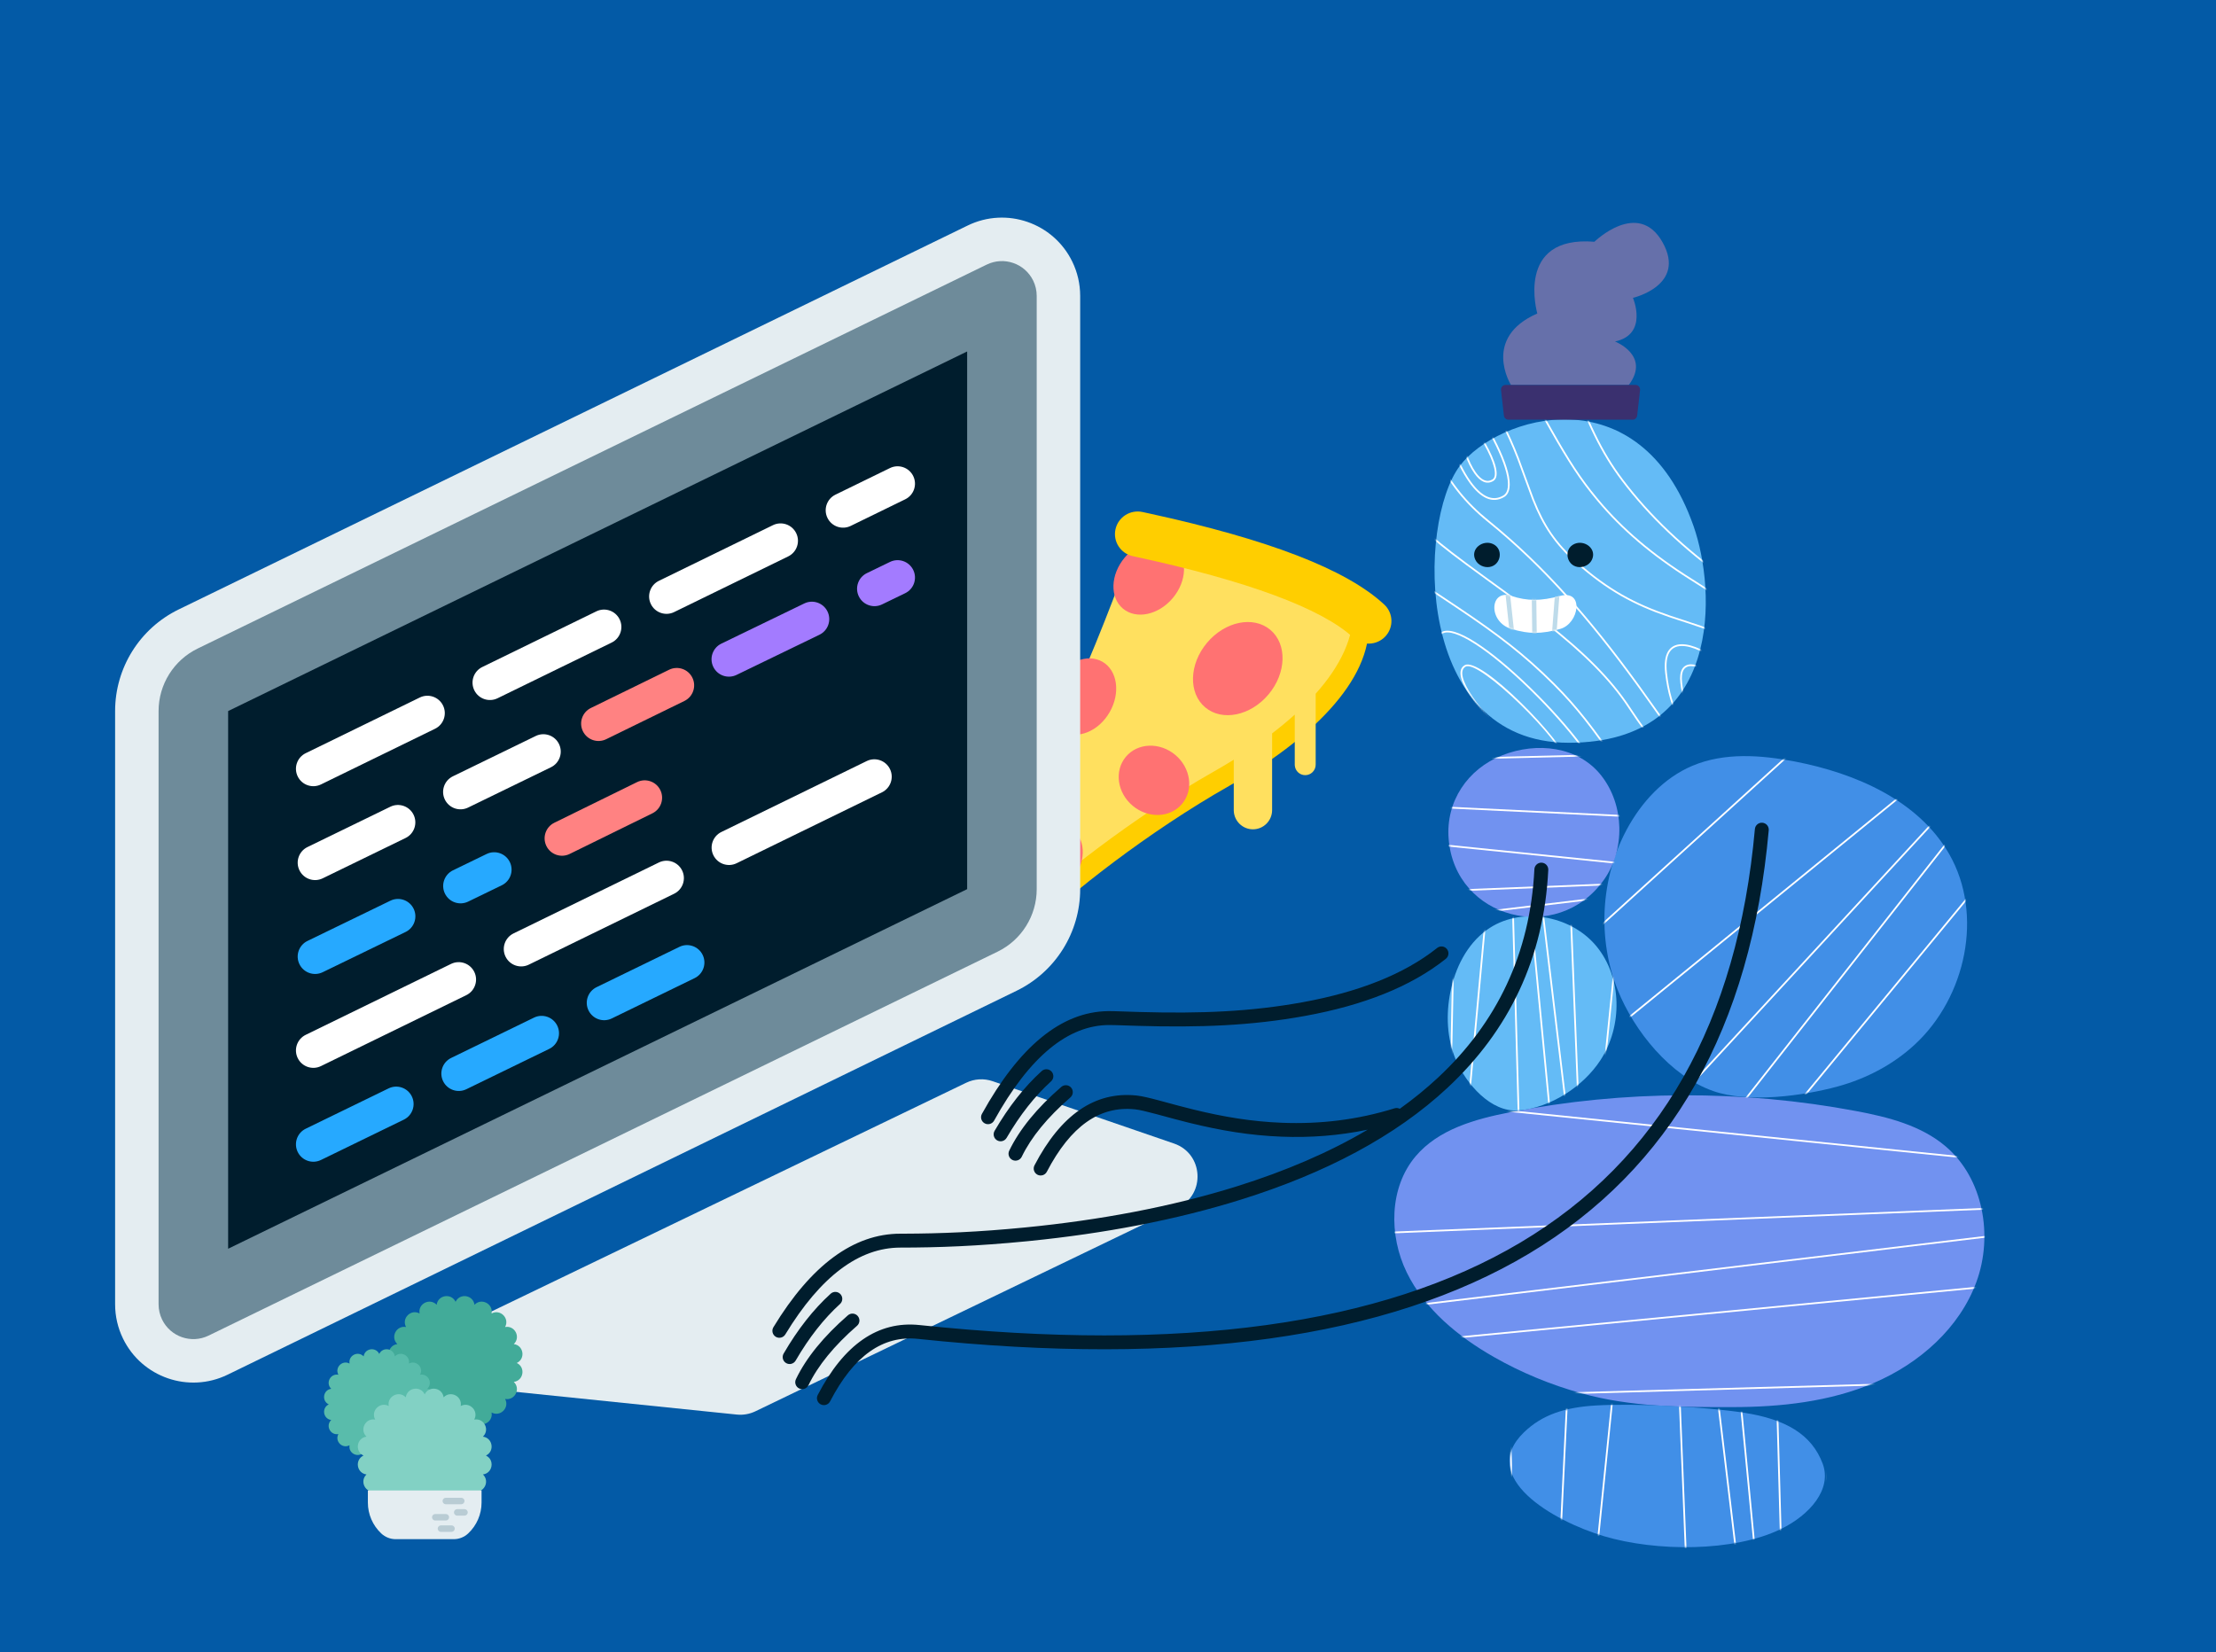 <svg viewBox="152.8 124.8 1274.4 950.4" fill="none" xmlns="http://www.w3.org/2000/svg" xmlns:xlink="http://www.w3.org/1999/xlink" overflow="visible" width="1180px" height="880px"><rect id="Blush Background Color" fill="#035aa6" x="152.8" y="124.8" width="1274.4" height="950.4"/><g id="Master/Close Ups/Working"><g id="Food" transform="translate(707 418) scale(1 1)"><g id="Food/Pizza"><g id="Group"><path id="Path 91" fill-rule="evenodd" clip-rule="evenodd" d="M108.517 22C108.517 22 62.368 132.684 24.244 187.02C-13.879 241.356 20.231 261.481 40.296 241.356C60.361 221.232 106.511 185.008 152.66 158.846C198.81 132.684 234.927 98.473 232.92 64.261C214.862 48.162 108.517 22 108.517 22Z" fill="#FFCE00"/><path id="Combined Shape" fill-rule="evenodd" clip-rule="evenodd" d="M99.65 14C99.65 14 61.567 126.53 23.484 180.785C-14.599 235.04 11.458 253.126 31.502 233.031C51.545 212.936 97.646 176.766 143.746 150.643C147.686 148.41 151.553 146.119 155.329 143.774V172.747L155.338 173.192C155.571 179.089 160.413 183.799 166.353 183.799C172.442 183.799 177.377 178.851 177.377 172.747V128.627C181.978 125.108 186.336 121.506 190.406 117.834V146.624L190.416 146.978C190.599 150.143 193.216 152.653 196.419 152.653C199.74 152.653 202.432 149.954 202.432 146.624V105.812C216.622 89.919 224.91 73.059 223.92 56.199C205.881 40.123 99.65 14 99.65 14Z" fill="#FFE05F"/><ellipse id="Oval Copy" cx="68.27" cy="107.43" rx="18.073" ry="23.093" transform="rotate(30 68.27 107.43)" fill="#FF7272"/><ellipse id="Oval Copy 2" cx="48.19" cy="201.809" rx="18.073" ry="23.093" transform="rotate(40 48.19 201.809)" fill="#FF7272"/><ellipse id="Oval Copy 5" cx="109.435" cy="155.624" rx="21.085" ry="19.077" transform="rotate(40 109.435 155.624)" fill="#FF7272"/><ellipse id="Oval Copy 4" cx="106.424" cy="39.156" rx="18.073" ry="23.093" transform="rotate(40 106.424 39.156)" fill="#FF7272"/><ellipse id="Oval Copy 3" cx="157.629" cy="91.366" rx="23.093" ry="29.117" transform="rotate(40 157.629 91.366)" fill="#FF7272"/><path id="Path 92" fill-rule="evenodd" clip-rule="evenodd" d="M87.297 11.261C88.82 4.243 95.78 -0.219 102.843 1.295L107.05 2.206C175.289 17.124 219.921 34.165 241.844 54.497C247.126 59.396 247.411 67.622 242.482 72.87C237.552 78.119 229.274 78.403 223.992 73.504C206.11 56.919 163.57 40.907 97.327 26.709C90.264 25.196 85.773 18.279 87.297 11.261Z" fill="#FFCE00"/></g></g></g><g id="Computer"><path id="Monitor" fill-rule="evenodd" clip-rule="evenodd" d="M255.556 475.339L709.308 254.513C731.655 243.638 758.587 252.937 769.463 275.284C772.448 281.419 774 288.153 774 294.976V636.214C774 661.086 759.807 683.777 737.444 694.661L283.692 915.487C261.345 926.362 234.413 917.063 223.537 894.716C220.552 888.581 219 881.847 219 875.024V533.786C219 508.914 233.192 486.223 255.556 475.339ZM724 636.214V302.969L277.436 520.298C272.275 522.81 269 528.046 269 533.786V867.03L715.564 649.702C720.622 647.241 723.868 642.162 723.996 636.558L724 636.214Z" fill="#E4EDF1"/><path id="Path" d="M746.983 286.224C748.31 288.951 749 291.944 749 294.976V636.214C749 651.52 740.266 665.484 726.504 672.181L272.752 893.007C262.82 897.841 250.85 893.708 246.017 883.776C244.69 881.049 244 878.056 244 875.024V533.785C244 518.48 252.734 504.516 266.496 497.819L720.248 276.993C730.18 272.159 742.15 276.292 746.983 286.224Z" fill="#6E8B9A"/><path id="Path_2" d="M709 636.214V326.951L284 533.785L284 843.047L709 636.214Z" fill="#001D2D"/><path id="Keyboard" fill-rule="evenodd" clip-rule="evenodd" d="M424 897.21C424 889.529 428.398 882.527 435.318 879.193L708.45 747.57C713.195 745.283 718.651 744.96 723.633 746.673L827.994 782.541C844.893 788.349 846.273 811.715 830.176 819.472L587.241 936.543C583.908 938.15 580.194 938.8 576.514 938.422L441.956 924.595C431.755 923.547 424 914.954 424 904.7V897.21Z" fill="#E4EDF1"/><g id="code"><path id="Path_3" fill-rule="evenodd" clip-rule="evenodd" d="M673.387 411.987L642.034 427.29C637.071 429.712 631.084 427.653 628.661 422.689C626.239 417.726 628.298 411.739 633.262 409.316L664.614 394.013C669.577 391.591 675.564 393.651 677.987 398.614C680.409 403.577 678.35 409.564 673.387 411.987ZM540.485 476.855L606.088 444.835C611.051 442.413 613.11 436.425 610.688 431.462C608.265 426.499 602.278 424.439 597.315 426.862L531.712 458.882C526.749 461.305 524.69 467.292 527.112 472.255C529.535 477.218 535.522 479.278 540.485 476.855ZM504.538 494.401L438.936 526.421C433.973 528.844 427.985 526.784 425.563 521.821C423.14 516.858 425.2 510.87 430.163 508.448L495.766 476.427C500.729 474.005 506.716 476.065 509.139 481.028C511.561 485.991 509.502 491.978 504.538 494.401ZM402.989 543.966L337.387 575.987C332.423 578.409 326.436 576.35 324.014 571.386C321.591 566.423 323.651 560.436 328.614 558.013L394.217 525.993C399.18 523.571 405.167 525.63 407.59 530.593C410.012 535.557 407.952 541.544 402.989 543.966Z" fill="white"/><path id="Path Copy" fill-rule="evenodd" clip-rule="evenodd" d="M469.655 566.103L421.999 589.295C417.033 591.712 411.048 589.645 408.632 584.68C406.215 579.714 408.281 573.729 413.247 571.312L460.903 548.119C465.869 545.702 471.854 547.769 474.271 552.735C476.688 557.701 474.621 563.686 469.655 566.103ZM386.032 606.799L338.376 629.992C333.41 632.409 327.425 630.342 325.009 625.376C322.592 620.41 324.658 614.425 329.624 612.008L377.28 588.816C382.246 586.399 388.231 588.465 390.648 593.431C393.065 598.397 390.998 604.382 386.032 606.799Z" fill="white"/><path id="Path Copy_2" d="M501.392 549.984L546.392 527.984C551.354 525.558 553.41 519.57 550.984 514.608C548.558 509.646 542.57 507.591 537.608 510.016L492.608 532.016C487.647 534.442 485.591 540.431 488.016 545.392C490.442 550.354 496.431 552.41 501.392 549.984Z" fill="#FF8282"/><path id="Path Copy_3" fill-rule="evenodd" clip-rule="evenodd" d="M673.361 465.999L660.054 472.447C655.084 474.855 649.102 472.778 646.694 467.808C644.286 462.838 646.363 456.857 651.333 454.449L664.64 448.001C669.61 445.593 675.591 447.669 678 452.64C680.408 457.61 678.331 463.591 673.361 465.999ZM624.057 489.889L576.361 512.999C571.391 515.408 565.409 513.331 563.001 508.361C560.593 503.39 562.67 497.409 567.64 495.001L615.336 471.89C620.306 469.482 626.287 471.559 628.696 476.529C631.104 481.499 629.027 487.481 624.057 489.889Z" fill="#A37BFF"/><path id="Path Copy 2" fill-rule="evenodd" clip-rule="evenodd" d="M441.367 633.996L422.031 643.383C417.062 645.795 411.079 643.722 408.668 638.754C406.256 633.785 408.328 627.803 413.297 625.391L432.633 616.004C437.602 613.592 443.585 615.665 445.996 620.633C448.408 625.601 446.336 631.584 441.367 633.996ZM386.046 660.851L338.367 683.996C333.399 686.408 327.416 684.335 325.004 679.367C322.592 674.399 324.665 668.416 329.633 666.004L377.312 642.859C382.281 640.447 388.264 642.519 390.676 647.488C393.087 652.456 391.015 658.439 386.046 660.851Z" fill="#26A9FF"/><path id="Path Copy 2_2" d="M480.409 615.976L527.98 592.608C532.937 590.173 534.981 584.18 532.546 579.223C530.111 574.266 524.119 572.222 519.162 574.657L471.591 598.024C466.634 600.46 464.59 606.452 467.025 611.409C469.46 616.366 475.452 618.411 480.409 615.976Z" fill="#FF8282"/><path id="Path Copy 3" fill-rule="evenodd" clip-rule="evenodd" d="M660.008 580.517L576.432 621.31C571.469 623.733 565.481 621.673 563.059 616.71C560.636 611.746 562.696 605.759 567.659 603.337L651.235 562.544C656.198 560.121 662.185 562.181 664.608 567.144C667.03 572.107 664.971 578.094 660.008 580.517ZM456.909 679.648L540.485 638.855C545.448 636.433 547.508 630.446 545.085 625.482C542.663 620.519 536.676 618.46 531.712 620.882L448.136 661.675C443.173 664.098 441.114 670.085 443.536 675.048C445.959 680.011 451.946 682.071 456.909 679.648ZM337.387 737.987L420.963 697.194C425.926 694.771 427.985 688.784 425.563 683.821C423.14 678.858 417.153 676.798 412.19 679.22L328.614 720.013C323.651 722.436 321.591 728.423 324.014 733.386C326.436 738.35 332.423 740.409 337.387 737.987Z" fill="white"/><path id="Path Copy 4" fill-rule="evenodd" clip-rule="evenodd" d="M552.274 687.396L504.619 710.591C499.653 713.008 493.668 710.941 491.251 705.975C488.834 701.01 490.9 695.025 495.866 692.608L543.521 669.413C548.487 666.996 554.472 669.062 556.889 674.028C559.306 678.994 557.24 684.979 552.274 687.396ZM420.998 751.291L468.653 728.096C473.619 725.679 475.685 719.694 473.268 714.728C470.851 709.762 464.866 707.696 459.9 710.113L412.245 733.308C407.279 735.725 405.213 741.71 407.63 746.676C410.047 751.642 416.032 753.708 420.998 751.291ZM337.377 791.992L385.032 768.797C389.998 766.38 392.064 760.395 389.647 755.429C387.23 750.463 381.245 748.397 376.279 750.814L328.624 774.008C323.658 776.426 321.592 782.411 324.009 787.376C326.426 792.342 332.411 794.409 337.377 791.992Z" fill="#26A9FF"/></g></g><g id="Plants" transform="translate(327 870) scale(0.467 0.467)"><g id="Plants/Fern"><g id="Group"><path id="Star Copy 2" d="M188 158.388V158.388C182.715 169.416 166.323 166.819 164.704 154.698V154.698V154.698C156.269 163.553 141.482 156.018 143.688 143.99V143.99V143.99C132.93 149.805 121.195 138.07 127.01 127.312V127.312V127.312C114.982 129.518 107.447 114.731 116.302 106.296V106.296V106.296C104.181 104.677 101.584 88.285 112.612 83V83V83C101.584 77.715 104.181 61.323 116.302 59.704V59.704V59.704C107.447 51.269 114.982 36.482 127.01 38.688V38.688V38.688C121.195 27.93 132.93 16.195 143.688 22.01V22.01V22.01C141.482 9.982 156.269 2.447 164.704 11.302V11.302V11.302C166.323 -0.819 182.715 -3.416 188 7.612V7.612V7.612C193.285 -3.416 209.677 -0.819 211.296 11.302V11.302V11.302C219.731 2.447 234.518 9.982 232.312 22.01V22.01V22.01C243.07 16.195 254.805 27.93 248.99 38.688V38.688V38.688C261.018 36.482 268.553 51.269 259.698 59.704V59.704V59.704C271.819 61.323 274.416 77.715 263.388 83V83V83C274.416 88.285 271.819 104.677 259.698 106.296V106.296V106.296C268.553 114.731 261.018 129.518 248.99 127.312V127.312V127.312C254.805 138.07 243.07 149.805 232.312 143.99V143.99V143.99C234.518 156.018 219.731 163.553 211.296 154.698V154.698V154.698C209.677 166.819 193.285 169.416 188 158.388V158.388Z" fill="#42AB99"/><path id="Star Copy" d="M94 196.162V196.162C89.642 205.255 76.126 203.114 74.791 193.119V193.119V193.119C67.836 200.421 55.643 194.208 57.462 184.29V184.29V184.29C48.592 189.085 38.915 179.408 43.71 170.538V170.538V170.538C33.792 172.357 27.579 160.164 34.881 153.209V153.209V153.209C24.886 151.874 22.745 138.358 31.838 134V134V134C22.745 129.642 24.886 116.126 34.881 114.791V114.791V114.791C27.579 107.836 33.792 95.643 43.71 97.462V97.462V97.462C38.915 88.591 48.592 78.915 57.462 83.71V83.71V83.71C55.643 73.792 67.836 67.579 74.791 74.881V74.881V74.881C76.126 64.886 89.642 62.745 94 71.838V71.838V71.838C98.358 62.745 111.874 64.886 113.209 74.881V74.881V74.881C120.164 67.579 132.357 73.792 130.538 83.71V83.71V83.71C139.408 78.915 149.085 88.592 144.29 97.462V97.462V97.462C154.208 95.643 160.421 107.836 153.119 114.791V114.791V114.791C163.114 116.126 165.255 129.642 156.162 134V134V134C165.255 138.358 163.114 151.874 153.119 153.209V153.209V153.209C160.421 160.164 154.208 172.357 144.29 170.538V170.538V170.538C149.085 179.408 139.408 189.085 130.538 184.29V184.29V184.29C132.357 194.208 120.164 200.421 113.209 193.119V193.119V193.119C111.874 203.114 98.358 205.255 94 196.162V196.162Z" fill="#59BCAB"/><path id="Star" d="M150 272.388V272.388C144.715 283.416 128.323 280.819 126.704 268.698V268.698V268.698C118.269 277.553 103.482 270.018 105.688 257.99V257.99V257.99C94.93 263.805 83.195 252.07 89.01 241.312V241.312V241.312C76.982 243.518 69.447 228.731 78.302 220.296V220.296V220.296C66.181 218.677 63.584 202.285 74.612 197V197V197C63.584 191.715 66.181 175.323 78.302 173.704V173.704V173.704C69.447 165.269 76.982 150.482 89.01 152.688V152.688V152.688C83.195 141.93 94.93 130.195 105.688 136.01V136.01V136.01C103.482 123.982 118.269 116.447 126.704 125.302V125.302V125.302C128.323 113.181 144.715 110.584 150 121.612V121.612V121.612C155.285 110.584 171.677 113.181 173.296 125.302V125.302V125.302C181.731 116.447 196.518 123.982 194.312 136.01V136.01V136.01C205.07 130.195 216.805 141.93 210.99 152.688V152.688V152.688C223.018 150.482 230.553 165.269 221.698 173.704V173.704V173.704C233.819 175.323 236.416 191.715 225.388 197V197V197C236.416 202.285 233.819 218.677 221.698 220.296V220.296V220.296C230.553 228.731 223.018 243.518 210.99 241.312V241.312V241.312C216.805 252.07 205.07 263.805 194.312 257.99V257.99V257.99C196.518 270.018 181.731 277.553 173.296 268.698V268.698V268.698C171.677 280.819 155.285 283.416 150 272.388V272.388Z" fill="#82D1C4"/><path id="Rectangle" fill-rule="evenodd" clip-rule="evenodd" d="M80 240H220V254.894C220 269.307 214.037 283.077 203.526 292.939V292.939C198.691 297.475 192.31 300 185.68 300H114.32C107.69 300 101.309 297.475 96.474 292.939V292.939C85.963 283.077 80 269.307 80 254.894V240Z" fill="#E4EDF1"/><path id="Combined Shape" fill-rule="evenodd" clip-rule="evenodd" d="M199 253C199 250.791 197.209 249 195 249H176L175.8 249.005C173.684 249.109 172 250.858 172 253C172 255.209 173.791 257 176 257H195L195.2 256.995C197.316 256.891 199 255.142 199 253ZM203 267C203 264.791 201.209 263 199 263H190L189.8 263.005C187.684 263.109 186 264.858 186 267C186 269.209 187.791 271 190 271H199L199.2 270.995C201.316 270.891 203 269.142 203 267ZM176 269C178.209 269 180 270.791 180 273C180 275.142 178.316 276.891 176.2 276.995L176 277H163C160.791 277 159 275.209 159 273C159 270.858 160.684 269.109 162.8 269.005L163 269H176ZM187 287C187 284.791 185.209 283 183 283H170L169.8 283.005C167.684 283.109 166 284.858 166 287C166 289.209 167.791 291 170 291H183L183.2 290.995C185.316 290.891 187 289.142 187 287Z" fill="#B9CCD4"/></g></g></g><g id="Master/Character/Bust" transform="matrix(-1 0 0 1 1664 0) scale(1 1)"><g id="Master/Character/Bust"><g id="Bodies" transform="translate(290 534) scale(1 1)"><g id="Bodies/Blue A"><g id="Patterns"><path id="Mask" fill-rule="evenodd" clip-rule="evenodd" d="M362.086 371.318C382.619 359.612 401.825 343.91 412.196 322.671C422.566 301.43 422.346 273.901 407.079 255.857C393.928 240.311 372.8 234.442 352.814 230.543C287.28 217.761 219.322 217.53 153.704 229.867C135.359 233.316 116.444 238.106 102.232 250.207C80.657 268.576 74.826 301.471 84.559 328.083C94.292 354.695 117.352 374.983 143.395 386.149C168.918 397.092 197.103 400.083 224.642 400.132C254.423 400.186 283.106 400.179 312.073 392.105C329.507 387.247 346.361 380.282 362.086 371.318" fill="#7192F0"/><mask id="mask0_103_411308d3a86ab-08da-4755-8af1-9cd7960663d3" style="mask-type:alpha" maskUnits="userSpaceOnUse" x="80" y="220" width="340" height="181" fill="#ffffff"><path id="Mask_2" fill-rule="evenodd" clip-rule="evenodd" d="M362.086 371.318C382.619 359.612 401.825 343.91 412.196 322.671C422.566 301.43 422.346 273.901 407.079 255.857C393.928 240.311 372.8 234.442 352.814 230.543C287.28 217.761 219.322 217.53 153.704 229.867C135.359 233.316 116.444 238.106 102.232 250.207C80.657 268.576 74.826 301.471 84.559 328.083C94.292 354.695 117.352 374.983 143.395 386.149C168.918 397.092 197.103 400.083 224.642 400.132C254.423 400.186 283.106 400.179 312.073 392.105C329.507 387.247 346.361 380.282 362.086 371.318" fill="#ffffff"/></mask><g mask="url(#mask0_103_411308d3a86ab-08da-4755-8af1-9cd7960663d3)"><g id="Patterns_2"><g id="Group"><path id="Path 51" d="M527.949 211.503L528.051 212.497L28.051 263.497L27.949 262.503L527.949 211.503Z" fill="white"/><path id="Path 52" d="M28.06 295.504L528.06 355.504L527.94 356.496L27.94 296.496L28.06 295.504Z" fill="white"/><path id="Path 53" d="M28.048 325.502L528.048 373.502L527.952 374.498L27.952 326.498L28.048 325.502Z" fill="white"/><path id="Path 54" d="M28.014 383.5L528.014 397.5L527.986 398.5L27.986 384.5L28.014 383.5Z" fill="white"/><path id="Path 59" d="M28.02 283.5L528.02 303.5L527.98 304.5L27.98 284.5L28.02 283.5Z" fill="white"/></g></g></g></g><g id="Patterns_3"><path id="Mask_3" fill-rule="evenodd" clip-rule="evenodd" d="M173 432.67C179.305 415.74 194.413 407.054 218.304 403.364C240.694 399.907 280.799 397.842 303.623 399.213C321.21 400.27 334.314 404.493 344.813 414.666C371.433 440.462 328.228 465.612 298.732 474.4C268.904 483.288 224.217 483.556 196.974 470.244C180.424 462.157 167.512 447.407 173 432.67" fill="#418FE7"/><mask id="mask1_103_411308d3a86ab-08da-4755-8af1-9cd7960663d3" style="mask-type:alpha" maskUnits="userSpaceOnUse" x="171" y="398" width="183" height="83" fill="#ffffff"><path id="Mask_4" fill-rule="evenodd" clip-rule="evenodd" d="M173 432.67C179.305 415.74 194.413 407.054 218.304 403.364C240.694 399.907 280.799 397.842 303.623 399.213C321.21 400.27 334.314 404.493 344.813 414.666C371.433 440.462 328.228 465.612 298.732 474.4C268.904 483.288 224.217 483.556 196.974 470.244C180.424 462.157 167.512 447.407 173 432.67" fill="#ffffff"/></mask><g mask="url(#mask1_103_411308d3a86ab-08da-4755-8af1-9cd7960663d3)"><g id="Patterns_4"><g id="Group_2"><path id="Path 49" d="M358.072 209.012L351.088 500.012L350.088 499.988L357.072 208.988L358.072 209.012Z" fill="white"/><path id="Path 50" d="M325.479 499.976L324.481 500.024L310.513 209.024L311.511 208.976L325.479 499.976Z" fill="white"/><path id="Path 51_2" d="M305.107 499.949L304.113 500.051L274.431 209.051L275.425 208.949L305.107 499.949Z" fill="white"/><path id="Path 52_2" d="M256.218 209.06L221.298 500.06L220.305 499.94L255.225 208.94L256.218 209.06Z" fill="white"/><path id="Path 53_2" d="M238.76 209.048L210.824 500.048L209.828 499.952L237.764 208.952L238.76 209.048Z" fill="white"/><path id="Path 54_2" d="M205.006 209.014L196.858 500.014L195.858 499.986L204.006 208.986L205.006 209.014Z" fill="white"/><path id="Path 55" d="M176.486 499.954L175.49 500.046L148.718 209.046L149.714 208.954L176.486 499.954Z" fill="white"/><path id="Path 59_2" d="M263.206 209.02L251.566 500.02L250.566 499.98L262.206 208.98L263.206 209.02Z" fill="white"/></g></g></g></g><g id="Patterns_5"><path id="Mask_5" fill-rule="evenodd" clip-rule="evenodd" d="M120.01 191.589C90.615 164.371 80.306 116.785 100.238 82.034C117.951 51.15 154.034 35.558 188.992 28.808C208.597 25.023 229.563 23.493 247.95 31.276C264.428 38.249 277.253 52.198 285.704 67.969C300.706 95.966 302.661 130.622 290.903 160.128C281.517 183.679 260.725 209.613 236.014 218.325C215.838 225.439 184.192 221.141 164.288 215.692C147.923 211.21 132.495 203.149 120.01 191.589" fill="#418FE7"/><mask id="mask2_103_411308d3a86ab-08da-4755-8af1-9cd7960663d3" style="mask-type:alpha" maskUnits="userSpaceOnUse" x="89" y="25" width="210" height="198" fill="#ffffff"><path id="Mask_6" fill-rule="evenodd" clip-rule="evenodd" d="M120.01 191.589C90.615 164.371 80.306 116.785 100.238 82.034C117.951 51.15 154.034 35.558 188.992 28.808C208.597 25.023 229.563 23.493 247.95 31.276C264.428 38.249 277.253 52.198 285.704 67.969C300.706 95.966 302.661 130.622 290.903 160.128C281.517 183.679 260.725 209.613 236.014 218.325C215.838 225.439 184.192 221.141 164.288 215.692C147.923 211.21 132.495 203.149 120.01 191.589" fill="#ffffff"/></mask><g mask="url(#mask2_103_411308d3a86ab-08da-4755-8af1-9cd7960663d3)"><g id="Patterns_6"><g id="Group_3"><path id="Path 48" d="M590.465 263.074L589.772 263.796L229.148 -82.687L229.841 -83.408L590.465 263.074Z" fill="white"/><path id="Path 49_2" d="M212.178 -65.715L557.246 296.324L556.522 297.014L211.454 -65.025L212.178 -65.715Z" fill="white"/><path id="Path 50_2" d="M526.108 327.412L525.436 328.152L154.912 -8.431L155.584 -9.171L526.108 327.412Z" fill="white"/><path id="Path 51_3" d="M501.339 352.143L500.707 352.918L111.091 35.427L111.723 34.652L501.339 352.143Z" fill="white"/><path id="Path 52_3" d="M88.466 58.065L399.593 454.045L398.807 454.663L87.68 58.683L88.466 58.065Z" fill="white"/><path id="Path 53_3" d="M67.245 79.269L386.858 466.764L386.086 467.4L66.474 79.905L67.245 79.269Z" fill="white"/><path id="Path 54_3" d="M26.211 120.256L369.865 483.709L369.138 484.396L25.484 120.943L26.211 120.256Z" fill="white"/><path id="Path 55_2" d="M345.072 508.417L344.433 509.186L-41.648 188.159L-41.008 187.39L345.072 508.417Z" fill="white"/><path id="Path 56" d="M304.087 549.453L303.394 550.174L-57.231 203.691L-56.538 202.97L304.087 549.453Z" fill="white"/><path id="Path 57" d="M281.458 572.079L280.767 572.802L-80.564 227.027L-79.873 226.304L281.458 572.079Z" fill="white"/><path id="Path 59_3" d="M96.925 49.55L436.336 417.245L435.602 417.923L96.19 50.228L96.925 49.55Z" fill="white"/></g></g></g></g><g id="Patterns_7"><path id="Mask_7" fill-rule="evenodd" clip-rule="evenodd" d="M300.791 200.575C287.995 180.96 288.228 153.025 303.161 134.985C318.095 116.944 347.343 111.946 366.261 125.752C377.633 134.052 384.324 147.57 387.099 161.372C389.715 174.388 389.123 188.262 383.908 200.472C378.092 214.087 363.802 230.873 347.739 229.49C329.39 227.909 310.723 215.801 300.791 200.575" fill="#64BBF6"/><mask id="mask3_103_411308d3a86ab-08da-4755-8af1-9cd7960663d3" style="mask-type:alpha" maskUnits="userSpaceOnUse" x="291" y="117" width="98" height="113" fill="#ffffff"><path id="Mask_8" fill-rule="evenodd" clip-rule="evenodd" d="M300.791 200.575C287.995 180.96 288.228 153.025 303.161 134.985C318.095 116.944 347.343 111.946 366.261 125.752C377.633 134.052 384.324 147.57 387.099 161.372C389.715 174.388 389.123 188.262 383.908 200.472C378.092 214.087 363.802 230.873 347.739 229.49C329.39 227.909 310.723 215.801 300.791 200.575" fill="#ffffff"/></mask><g mask="url(#mask3_103_411308d3a86ab-08da-4755-8af1-9cd7960663d3)"><g id="Patterns_8"><g id="Group_4"><path id="Path 51_4" d="M286.252 89.051L287.247 88.949L305.097 263.949L304.102 264.051L286.252 89.051Z" fill="white"/><path id="Path 52_4" d="M315.653 263.94L336.653 88.94L337.646 89.06L316.646 264.06L315.653 263.94Z" fill="white"/><path id="Path 53_4" d="M326.152 263.952L342.952 88.952L343.947 89.048L327.147 264.048L326.152 263.952Z" fill="white"/><path id="Path 54_4" d="M346.45 263.986L351.35 88.986L352.35 89.014L347.45 264.014L346.45 263.986Z" fill="white"/><path id="Path 55_3" d="M363.602 89.046L364.598 88.954L380.698 263.954L379.702 264.046L363.602 89.046Z" fill="white"/><path id="Path 56_2" d="M383.9 89.01L384.9 88.99L388.4 263.99L387.4 264.01L383.9 89.01Z" fill="white"/><path id="Path 59_4" d="M311.45 263.98L318.45 88.98L319.449 89.02L312.449 264.02L311.45 263.98Z" fill="white"/></g></g></g></g><g id="Patterns_9"><path id="Mask_9" fill-rule="evenodd" clip-rule="evenodd" d="M298.869 96.947C286.401 79.472 287.029 53.787 300.296 36.911C313.563 20.036 337.336 17.359 357.306 25.235C377.274 33.111 389.812 51.864 388.109 73.263C384.425 119.556 325.635 134.462 298.869 96.947" fill="#7192F0"/><mask id="mask4_103_411308d3a86ab-08da-4755-8af1-9cd7960663d3" style="mask-type:alpha" maskUnits="userSpaceOnUse" x="289" y="21" width="100" height="98" fill="#ffffff"><path id="Mask_10" fill-rule="evenodd" clip-rule="evenodd" d="M298.869 96.947C286.401 79.472 287.029 53.787 300.296 36.911C313.563 20.036 337.336 17.359 357.306 25.235C377.274 33.111 389.812 51.864 388.109 73.263C384.425 119.556 325.635 134.462 298.869 96.947" fill="#ffffff"/></mask><g mask="url(#mask4_103_411308d3a86ab-08da-4755-8af1-9cd7960663d3)"><g id="Patterns_10"><g id="Group_5"><path id="Path 49_3" d="M273.012 24.016L500.012 29.464L499.988 30.464L272.988 25.016L273.012 24.016Z" fill="white"/><path id="Path 50_3" d="M499.976 49.441L500.024 50.439L273.024 61.335L272.976 60.337L499.976 49.441Z" fill="white"/><path id="Path 51_5" d="M499.949 65.333L500.051 66.327L273.051 89.481L272.949 88.487L499.949 65.333Z" fill="white"/><path id="Path 52_5" d="M273.06 103.47L500.06 130.71L499.94 131.702L272.94 104.462L273.06 103.47Z" fill="white"/><path id="Path 53_5" d="M273.048 117.088L500.048 138.88L499.952 139.876L272.952 118.084L273.048 117.088Z" fill="white"/><path id="Path 59_5" d="M273.02 98.018L500.02 107.098L499.98 108.098L272.98 99.018L273.02 98.018Z" fill="white"/></g></g></g></g></g></g><g id="Heads" transform="translate(508 359) scale(1 1)"><g id="Heads/Tall"><g id="Patterns"><path id="Mask" fill-rule="evenodd" clip-rule="evenodd" d="M29.214 68.507C16.401 105.079 11.845 193.02 100.988 193.02C190.13 193.02 188.236 66.46 163.724 33.834C142.097 5.048 60.308 -20.25 29.214 68.507" fill="#64BBF6"/><mask id="mask0_103_43752820ed263-523d-4ee8-8a63-a2d3a39e7496" style="mask-type:alpha" maskUnits="userSpaceOnUse" x="22" y="7" width="157" height="187" fill="#ffffff"><path id="Mask_2" fill-rule="evenodd" clip-rule="evenodd" d="M29.214 68.507C16.401 105.079 11.845 193.02 100.988 193.02C190.13 193.02 188.236 66.46 163.724 33.834C142.097 5.048 60.308 -20.25 29.214 68.507" fill="#ffffff"/></mask><g mask="url(#mask0_103_43752820ed263-523d-4ee8-8a63-a2d3a39e7496)"><g id="Patterns_2"><g id="Group"><path id="Path 4" d="M293.171 12.37C246.069 73.539 219.977 119.387 214.895 149.861C207.188 196.083 113.277 265.514 49.346 271.868L47.418 272.041L47.338 271.044C110.871 265.956 206.207 195.883 213.909 149.696C218.974 119.32 244.661 73.969 290.969 13.594L292.379 11.76L293.171 12.37Z" fill="white"/><path id="Path 5" d="M286.785 6.032C245.121 53.141 211.577 100.293 186.154 147.49C160.901 194.368 108.214 233.902 28.108 266.114L25.673 267.088L25.303 266.159C106.578 233.85 159.895 194.128 185.273 147.016C210.445 100.286 243.56 53.606 284.617 6.978L286.036 5.37L286.785 6.032Z" fill="white"/><path id="Path 6" fill-rule="evenodd" clip-rule="evenodd" d="M123.241 161.144C146.684 138.37 167.029 124.949 174.296 129.435C181.624 133.958 179.922 144.858 171.043 159.211L170.49 160.094C162.108 173.339 148.46 188.126 135.028 198.595C118.984 211.1 106.991 219.347 98.022 223.529L97.564 223.741C92.406 226.091 88.437 226.949 85.689 226.151C82.518 225.229 81.097 222.173 81.505 216.997C82.281 207.145 99.967 183.879 122.529 161.837L123.241 161.144ZM134.413 197.806C147.756 187.407 161.326 172.705 169.645 159.56C178.734 145.197 180.567 134.481 173.77 130.286C167.069 126.149 146.52 139.798 123.228 162.552L122.559 163.208C100.506 184.87 83.244 207.663 82.502 217.076C82.128 221.831 83.333 224.424 85.968 225.19C88.5 225.926 92.42 225.038 97.6 222.623C106.069 218.673 117.33 211.016 132.226 199.504L134.413 197.806Z" fill="white"/><path id="Path 6_2" fill-rule="evenodd" clip-rule="evenodd" d="M128.371 170.122C143.672 155.121 156.576 145.983 160.842 148.385C165.243 150.863 163.525 157.722 157.189 167.038C151.568 175.302 142.752 184.737 134.276 191.603C124.155 199.8 116.645 205.276 111.12 208.199C107.774 209.968 105.259 210.732 103.56 210.371C101.563 209.946 100.818 208.068 101.331 204.879C102.282 198.959 113.903 184.307 128.371 170.122ZM133.646 190.825C142.048 184.02 150.797 174.657 156.362 166.476C162.381 157.626 163.968 151.292 160.351 149.256C152.621 144.904 104.382 192.199 102.318 205.038C101.879 207.767 102.41 209.104 103.768 209.393C105.166 209.69 107.502 208.981 110.652 207.315L110.975 207.142C116.071 204.393 122.895 199.462 131.896 192.237L133.646 190.825Z" fill="white"/><path id="Path 7" d="M180.588 105.405L178.287 106.96L166.085 115.104C141.534 131.498 126.592 142.993 109.549 160.037C97.072 172.513 87.016 185.46 74.293 204.324L62.63 221.838C62.039 222.722 61.521 223.492 61.12 224.085L60.819 224.528C56.725 230.541 53.435 235.038 50.298 238.82C42.907 247.727 36.365 252.522 29.361 253.533L28.985 253.583L28.861 252.591C35.7 251.738 42.153 247.07 49.528 238.181L50.198 237.366C53.002 233.919 55.968 229.853 59.559 224.601L61.188 222.194C64.571 217.154 71.594 206.552 71.466 206.744L72.138 205.739C85.528 185.747 95.879 172.292 108.842 159.329L110.368 157.813C126.591 141.788 141.207 130.559 164.434 115.005L175.717 107.482C176.986 106.632 178.123 105.867 179.238 105.112L181.559 103.534C185.574 100.789 189.022 98.352 192.288 95.94C200.355 89.98 207.143 84.262 213.356 78.049C232.213 59.192 238.808 18.049 233.058 -45.357L232.88 -47.285L233.876 -47.379C239.961 17.397 233.385 59.434 214.063 78.756C207.812 85.007 200.987 90.756 192.882 96.744L191.644 97.653C188.317 100.084 184.759 102.572 180.588 105.405Z" fill="white"/><path id="Path 10" d="M226.805 -54.444C229.717 -19.136 223.725 13.016 208.826 42.002C203.637 52.096 194.961 62.057 182.331 73.039L180.186 74.886C172.308 81.613 165.6 86.734 149.181 98.697L136.374 108.009C127.674 114.354 121.804 118.74 115.806 123.421L114.987 124.061C93.134 141.178 77.738 156.326 66.922 172.649L66.461 173.35C42.667 209.774 20.531 226.758 0.002 224.194L-0.62 224.111L-0.477 223.121C19.528 226.009 41.34 209.635 64.909 173.892L65.624 172.803C76.379 156.338 91.688 141.131 113.434 124.009L115.6 122.313C122.559 116.893 129.431 111.804 140.83 103.532L149.754 97.042C166.269 84.997 172.648 80.074 180.972 72.893C193.897 61.745 202.72 51.692 207.936 41.544C222.594 13.029 228.581 -18.571 225.896 -53.265L225.808 -54.362L226.805 -54.444Z" fill="white"/><path id="Path 11" d="M215.445 -65.304L216.111 -64.558C203.518 -53.299 197.256 -40.678 191.739 -19.418L191.106 -16.927C190.823 -15.798 190.533 -14.615 190.206 -13.264L188.34 -5.485L187.925 -3.773C184.212 11.41 181.213 20.726 176.312 30.632C169.75 43.893 160.606 55.437 147.649 65.934C116.338 91.3 90.062 121.142 62.202 159.421L59.455 163.222C53.489 171.543 41.498 188.534 39.251 191.615C26.494 209.111 9.485 216.089 -11.697 212.516L-12.34 212.405L-12.165 211.42C8.729 215.14 25.445 208.525 38.062 191.543L39.105 190.109C42.81 184.949 55.515 166.949 60.239 160.422L60.408 160.188C88.353 121.647 114.641 91.592 145.914 66.056L147.02 65.157C159.864 54.752 168.916 43.322 175.415 30.188C180.367 20.18 183.367 10.762 187.16 -4.861L189.473 -14.485C189.668 -15.283 189.851 -16.026 190.029 -16.743L190.56 -18.848L190.993 -20.517C196.43 -41.167 202.678 -53.706 214.951 -64.858L215.445 -65.304Z" fill="white"/><path id="Path 12" fill-rule="evenodd" clip-rule="evenodd" d="M12.377 147.206C21.243 140.374 29.88 136.296 36.058 136.349C43.279 136.411 46.774 141.942 45.569 152.899C43.206 174.378 34.811 189.468 22.883 196.054C11.911 202.112 -0.78 200.049 -10.102 190.728C-18.722 182.108 -6.957 162.104 12.377 147.206ZM22.399 195.179C34.014 188.766 42.245 173.97 44.575 152.79C45.722 142.36 42.591 137.405 36.049 137.349C30.147 137.298 21.692 141.291 12.988 147.998C-5.903 162.554 -17.367 182.048 -9.395 190.021C-0.383 199.033 11.826 201.018 22.399 195.179Z" fill="white"/><path id="Path 12_2" fill-rule="evenodd" clip-rule="evenodd" d="M15.669 154.815C21.283 150.485 26.754 147.894 30.691 147.921C35.36 147.953 37.62 151.536 36.839 158.528C35.322 172.096 29.995 181.652 22.427 185.84C15.445 189.703 7.374 188.405 1.463 182.494C-4.07 176.961 3.408 164.271 15.669 154.815ZM21.943 184.965C29.198 180.95 34.362 171.687 35.845 158.417C36.568 151.954 34.672 148.949 30.684 148.921C27.022 148.896 21.733 151.401 16.279 155.607C4.463 164.721 -2.715 176.902 2.171 181.787C7.772 187.388 15.359 188.609 21.943 184.965Z" fill="white"/><path id="Path 12_3" fill-rule="evenodd" clip-rule="evenodd" d="M18.762 164.012C20.888 162.373 22.968 161.389 24.512 161.402C26.453 161.417 27.406 162.925 27.101 165.678C25.982 175.791 18.625 179.857 13.487 174.719C11.234 172.466 14.09 167.613 18.762 164.012ZM14.194 174.012C18.659 178.477 25.07 174.934 26.107 165.568C26.353 163.343 25.765 162.412 24.504 162.402C23.236 162.392 21.337 163.289 19.372 164.804C15.144 168.063 12.588 172.406 14.194 174.012Z" fill="white"/><path id="Path 13" d="M207.323 -73.421L207.995 -72.681C183.721 -50.607 165.999 -30.963 153.199 -12.658C143.185 1.662 136.613 14.337 130.891 29.022L130.324 30.495C128.617 35.01 123.519 49.335 122.092 52.963C116.104 68.183 109.277 78.615 96.746 89.72C79.001 105.447 63.831 113.71 43.611 120.634L41.816 121.236C38.551 122.306 28.032 125.719 24.861 126.857C12.786 131.191 4.48 135.951 -3.497 143.927C-20.714 161.144 -27.514 179.541 -23.938 199.158L-23.826 199.753L-24.808 199.942C-28.699 179.755 -21.817 160.834 -4.204 143.22C3.71 135.307 11.946 130.512 23.715 126.209L24.906 125.78C28.961 124.353 41.136 120.417 42.369 120.001C62.934 113.051 78.178 104.84 96.082 88.972C108.269 78.171 114.989 68.04 120.848 53.386L121.161 52.597C122.634 48.851 128.067 33.572 129.569 29.668C135.41 14.481 142.088 1.485 152.379 -13.231L153.461 -14.765C166.035 -32.441 183.174 -51.365 206.313 -72.5L207.323 -73.421Z" fill="white"/><path id="Path 14" fill-rule="evenodd" clip-rule="evenodd" d="M148.266 10.156C159.038 -8.152 171.575 -22.675 176.238 -21.13C179.226 -20.141 180.051 -16.436 179.196 -10.522C178.651 -6.744 177.435 -2.135 175.641 3.289L175.181 4.662C173.909 8.404 170.864 16.417 169.306 20.517C168.859 21.695 168.534 22.55 168.409 22.888L168.156 23.622C166.017 29.802 162.291 37.638 158.125 43.422C151.79 52.215 145.038 55.685 138.223 51.701C131.242 47.619 135.976 31.2 147.94 10.712L148.266 10.156ZM174.234 4.341C176.263 -1.629 177.626 -6.645 178.207 -10.665C178.998 -16.141 178.271 -19.403 175.923 -20.181C171.958 -21.495 159.305 -6.766 148.804 11.216L148.457 11.813C137.079 31.457 132.597 47.253 138.728 50.838C144.971 54.488 151.241 51.266 157.313 42.838C161.548 36.96 165.338 28.889 167.41 22.711C167.46 22.561 167.838 21.569 168.397 20.095C169.874 16.207 172.623 8.971 173.99 5.048L174.234 4.341Z" fill="white"/><path id="Path 14_2" fill-rule="evenodd" clip-rule="evenodd" d="M149.391 19.938C155.055 10.154 161.626 2.518 164.299 3.442L164.458 3.503C166.071 4.175 166.523 6.228 166.118 9.377C165.835 11.576 165.14 14.284 164.094 17.498C163.443 19.497 161.877 23.775 161.083 25.942C160.857 26.56 160.693 27.006 160.632 27.18L160.455 27.713C159.351 30.994 157.442 35.092 155.282 38.124C151.91 42.856 148.214 44.711 144.409 42.446C140.472 40.103 142.883 31.289 149.171 20.32L149.391 19.938ZM163.321 16.636C164.25 13.719 164.869 11.249 165.126 9.249C165.489 6.427 165.096 4.775 163.972 4.387C162.019 3.712 155.414 11.44 150.038 20.817L149.81 21.217C144.008 31.45 141.792 39.725 144.92 41.587C148.157 43.513 151.359 41.906 154.468 37.544C156.663 34.463 158.608 30.205 159.655 26.945C159.682 26.863 159.878 26.325 160.169 25.53C160.929 23.453 162.332 19.619 163.024 17.549L163.321 16.636Z" fill="white"/><path id="Path 15" d="M200.832 -80.088L201.296 -79.202C177.715 -66.853 160.211 -53.676 146.366 -38.61C135.646 -26.944 128.187 -15.855 117.495 2.951L112.085 12.532C101.137 31.848 94.521 42.069 84.419 54.112C70.827 70.315 53.963 84.912 31.608 99.017L30.486 99.722C-37.027 141.927 -53.892 180.51 -20.439 215.71L-19.41 216.776L-20.124 217.476C-55.156 181.771 -39.034 142.587 27.912 100.16L29.956 98.874C52.782 84.605 69.903 69.861 83.653 53.469L84.909 51.959C94.134 40.775 100.566 30.787 110.758 12.844L116.114 3.359L117.135 1.563C127.592 -16.765 135.019 -27.739 145.63 -39.286C159.337 -54.203 176.602 -67.272 199.726 -79.506L200.832 -80.088Z" fill="white"/><path id="Path 16" d="M195.399 -107.078L195.285 -106.084C166.071 -109.436 146.266 -102.067 131.714 -84.54C125.552 -77.117 120.294 -67.904 115.091 -55.957L114.531 -54.66C112.756 -50.516 110.975 -46.038 108.991 -40.779L108.016 -38.174C107.5 -36.788 106.97 -35.349 106.381 -33.74L101.84 -21.245L101.134 -19.318C90.497 9.642 82.668 26.268 70.616 42.241C39.606 83.34 -8.989 118.058 -75.159 146.403L-77.169 147.26L-77.56 146.339C-10.513 117.902 38.61 82.999 69.818 41.639C81.927 25.59 89.762 8.845 100.547 -20.623L105.243 -33.54C106.047 -35.741 106.738 -37.614 107.421 -39.442L108.411 -42.071C110.465 -47.486 112.311 -52.078 114.174 -56.357C119.412 -68.383 124.714 -77.673 130.945 -85.179C145.571 -102.795 165.457 -110.316 194.516 -107.176L195.399 -107.078Z" fill="white"/><path id="Path 17" d="M169.453 -122.934L169.695 -121.964L168.511 -121.662C152.762 -117.575 138.397 -110.652 119.581 -95.278C91.989 -72.733 62.37 -36.583 30.657 16.501L29.696 18.115C-17.563 97.627 -64.281 140.429 -110.506 146.468L-111.906 146.64L-112.02 145.646C-66.188 140.393 -19.695 98.527 27.409 19.995L28.836 17.604C60.967 -36.456 90.98 -73.2 118.948 -96.052L120.36 -97.197C138.608 -111.871 152.774 -118.611 168.259 -122.63L169.453 -122.934Z" fill="white"/><path id="Path 19" d="M165.604 -136.916L165.387 -135.939C154.738 -138.305 143.05 -133.916 129.321 -123.291L128.149 -122.374C118.316 -114.604 109.997 -106.292 92.327 -87.247L84.052 -78.314C77.616 -71.39 72.957 -66.498 68.294 -61.822L67.894 -61.422C55.953 -49.48 45.23 -42.83 31 -37.763L30.234 -37.493C24.178 -35.38 0.646 -28.771 -3.469 -27.539L-3.721 -27.463C-19.897 -22.515 -34.969 -16.707 -52.342 -8.261C-54.221 -7.347 -56.118 -6.406 -58.034 -5.437C-103.849 17.739 -123.794 59.859 -117.881 121.032L-117.694 122.892L-118.689 122.996C-125.23 60.426 -105.158 17.28 -58.486 -6.329C-56.565 -7.301 -54.663 -8.244 -52.779 -9.16C-35.793 -17.419 -20.994 -23.164 -5.229 -28.045L-3.76 -28.496C0.331 -29.721 23.345 -36.185 29.69 -38.363L29.904 -38.438C44.125 -43.401 54.763 -49.852 66.554 -61.5L67.187 -62.129C72.241 -67.183 77.234 -72.434 84.44 -80.201L92.728 -89.149C110.035 -107.774 118.212 -115.868 128.169 -123.662L129.242 -124.492C142.777 -134.848 154.437 -139.214 165.18 -137.006L165.604 -136.916Z" fill="white"/><path id="Path 20" d="M148.171 -163.651C128.189 -143.669 106.476 -126.995 81.726 -111.933L79.713 -110.715C61.839 -99.954 44.471 -91.065 17.337 -78.283L-5.606 -67.525C-7.423 -66.668 -9.113 -65.868 -10.779 -65.075L-13.822 -63.622C-21.457 -59.964 -28.034 -56.713 -34.252 -53.502L-35.06 -53.084C-52.981 -43.794 -67.761 -34.871 -81.097 -24.984C-124.615 7.277 -142.682 48.806 -135.336 99.673L-135.105 101.217L-136.094 101.37C-144.09 49.426 -125.944 7.017 -81.693 -25.788C-68.309 -35.709 -53.486 -44.659 -35.521 -53.971L-33.077 -55.231C-27.33 -58.175 -21.234 -61.18 -14.255 -64.523L-9.19 -66.936C-6.466 -68.228 -3.574 -69.59 -0.1 -71.218L13.818 -77.733C43.759 -91.782 61.974 -101.084 81.206 -112.788C105.397 -127.509 126.674 -143.771 146.266 -163.167L147.464 -164.358L148.171 -163.651Z" fill="white"/><path id="Path 21" d="M124.133 -169.311L124.834 -168.598C83.368 -127.801 33.615 -105.209 -24.406 -100.83L-26.167 -100.703C-68.735 -97.769 -107.635 -73.306 -132.347 -35.324C-157.241 2.935 -164.994 50.527 -152.022 95.999L-151.623 97.376L-152.582 97.659C-166.192 51.487 -158.488 3.017 -133.186 -35.87C-108.307 -74.105 -69.129 -98.745 -26.235 -101.701C31.717 -105.695 81.415 -127.82 122.879 -168.085L124.133 -169.311Z" fill="white"/></g></g></g></g></g></g><g id="Face" transform="translate(589 429) scale(1 1)"><g id="Face/Face"><g id="MOUTH"><g id="Group"><path id="Clip 11" fill-rule="evenodd" clip-rule="evenodd" d="M25 38.563C10.982 34.74 14 54.563 25 57.563C36 60.563 43 60.563 53 57.563C66.692 53.456 65.482 34.403 53 38.563C44 41.563 36 41.563 25 38.563Z" fill="white"/><mask id="mask0_103_434102cdb200b-ad92-48db-93c9-ed9e2a323caa" style="mask-type:alpha" maskUnits="userSpaceOnUse" x="15" y="37" width="48" height="23" fill="#ffffff"><path id="Clip 11_2" fill-rule="evenodd" clip-rule="evenodd" d="M25 38.563C10.982 34.74 14 54.563 25 57.563C36 60.563 43 60.563 53 57.563C66.692 53.456 65.482 34.403 53 38.563C44 41.563 36 41.563 25 38.563Z" fill="#ffffff"/></mask><g mask="url(#mask0_103_434102cdb200b-ad92-48db-93c9-ed9e2a323caa)"><path id="Fill 7" fill-rule="evenodd" clip-rule="evenodd" d="M27.569 66.605L25.02 33.197L27.605 33L30.154 66.407L27.569 66.605Z" fill="#BEDBEA"/><path id="Fill 4" fill-rule="evenodd" clip-rule="evenodd" d="M40.915 69.091L38.322 69.058L38.726 37.275L41.318 37.307L40.915 69.091Z" fill="#BEDBEA"/><path id="Fill 10" fill-rule="evenodd" clip-rule="evenodd" d="M52.408 74.468L49.831 74.19L54.221 33.563L56.8 33.841L52.408 74.468Z" fill="#BEDBEA"/></g></g></g><g id="EYES"><path id="Fill 1" d="M65.53 21.901C68.719 22.431 72.213 20.802 73.669 17.916C76.888 11.534 69.472 6 63.598 8.7C57.431 11.537 58.921 20.799 65.53 21.901" fill="#001D2D"/><path id="Fill 4_2" d="M14.919 21.901C11.73 22.431 8.236 20.802 6.78 17.916C3.56 11.534 10.976 6 16.85 8.7C23.018 11.537 21.529 20.799 14.919 21.901" fill="#001D2D"/></g></g></g><g id="Head Accesory" transform="matrix(-1 0 0 1 708 166) scale(1 1)"><g id="Head Accesory/Long Beanie"><path id="Fill 1" fill-rule="evenodd" clip-rule="evenodd" d="M137.388 180.198H62.612C61.05 180.198 59.836 181.603 60.018 183.201L61.68 197.82C61.834 199.176 62.949 200.198 64.273 200.198H135.727C137.051 200.198 138.166 199.176 138.321 197.82L139.982 183.201C140.163 181.603 138.951 180.198 137.388 180.198" fill="#3A306F"/><path id="Fill 4" fill-rule="evenodd" clip-rule="evenodd" d="M65.683 180.116C65.683 180.116 48.894 153.116 80.894 139.116C80.894 139.116 67.894 94.116 113.736 97.851C113.736 97.851 138.879 73.261 152.894 98.116C166.908 122.971 135.894 130.116 135.894 130.116C135.894 130.116 144.894 151.116 125.575 155.21C125.575 155.21 146.121 163.203 133.584 180.116H65.683Z" fill="#6670AA"/></g></g></g></g><g id="Arms"><path id="Combined Shape" fill-rule="evenodd" clip-rule="evenodd" d="M1162.02 601.643C1162.21 599.442 1164.16 597.819 1166.36 598.016C1168.56 598.213 1170.18 600.157 1169.98 602.357C1149.61 829.46 985.818 927.06 680.731 894.894C660.608 892.772 643.862 904.468 630.172 930.843C629.154 932.804 626.74 933.568 624.779 932.55C622.818 931.532 622.054 929.118 623.071 927.157C638.144 898.12 657.751 884.426 681.57 886.938C982.654 918.682 1142.1 823.673 1162.02 601.643ZM984.916 670.674C983.539 668.946 981.023 668.661 979.295 670.038C960.146 685.293 933.861 695.434 901.999 701.248C872.172 706.69 843.227 707.87 808.453 706.882L805.124 706.781L794.029 706.421C792.687 706.387 791.649 706.371 790.769 706.371L789.954 706.377C763.091 706.771 738.977 726.698 717.501 765.472C716.43 767.404 717.129 769.839 719.061 770.909C720.994 771.979 723.428 771.281 724.499 769.348C744.93 732.462 767.058 714.371 790.769 714.371C791.783 714.371 793.071 714.395 794.888 714.448L806.561 714.83C842.589 715.919 872.46 714.769 903.435 709.118C936.485 703.088 963.95 692.491 984.28 676.295C986.007 674.919 986.292 672.402 984.916 670.674ZM751.883 740.842C753.52 739.36 756.05 739.485 757.533 741.123C759.016 742.76 758.89 745.29 757.253 746.772C747.919 755.225 739.396 766.049 731.696 779.259C730.583 781.167 728.134 781.813 726.225 780.7C724.317 779.588 723.672 777.138 724.784 775.23C732.88 761.341 741.91 749.874 751.883 740.842ZM768.779 750.365C767.331 748.696 764.805 748.517 763.136 749.965C749.15 762.098 739.158 774.314 733.195 786.649C732.234 788.638 733.067 791.03 735.056 791.991C737.045 792.953 739.436 792.12 740.398 790.131C745.844 778.864 755.159 767.476 768.378 756.008C770.047 754.56 770.226 752.034 768.779 750.365ZM806.325 754.909C782.469 752.402 762.829 766.073 747.729 795.065C746.709 797.025 747.47 799.44 749.429 800.461C751.388 801.481 753.804 800.72 754.824 798.761C768.54 772.426 785.321 760.746 805.489 762.865L805.694 762.887C808.177 763.171 811.635 763.964 817.687 765.583L828.237 768.429C830.77 769.102 833.08 769.701 835.368 770.274L836.892 770.652C855.189 775.16 871.918 777.882 889.679 778.586C906.377 779.247 922.908 778.001 939.343 774.55C917.367 787.565 892.12 798.381 864.074 807.154C826.14 819.02 784.878 826.625 742.433 830.793C715.447 833.444 693.564 834.324 672.89 834.382L670.639 834.386C643.608 834.386 619.259 852.522 597.582 888.181C596.434 890.069 597.034 892.529 598.922 893.677C600.809 894.825 603.27 894.225 604.418 892.337C624.786 858.831 646.865 842.386 670.639 842.386C692.219 842.386 714.952 841.531 743.215 838.755L745.362 838.541C787.559 834.279 828.594 826.635 866.463 814.789C914.81 799.665 955.178 778.521 985.267 750.45C1020.55 717.538 1040.67 675.994 1043.2 625.181C1043.31 622.974 1041.61 621.097 1039.4 620.987L1039.2 620.982C1037.08 620.981 1035.31 622.644 1035.21 624.783C1032.79 673.471 1013.6 713.077 979.81 744.6C973.021 750.934 965.676 756.911 957.804 762.541C956.905 762.079 955.831 761.955 954.79 762.279C933.395 768.926 911.864 771.459 889.996 770.592C872.838 769.912 856.619 767.274 838.805 762.884C836.31 762.27 833.836 761.635 831.112 760.915L828.587 760.242L819.223 757.713C813.27 756.128 809.712 755.315 806.828 754.966L806.325 754.909ZM646.063 881.723C644.613 880.057 642.086 879.882 640.42 881.332C626.46 893.484 616.486 905.718 610.535 918.071C609.577 920.061 610.413 922.452 612.403 923.411C614.393 924.37 616.784 923.533 617.743 921.543C623.179 910.258 632.477 898.853 645.672 887.366C647.339 885.916 647.514 883.389 646.063 881.723ZM630.502 868.913C632.137 867.427 634.666 867.549 636.152 869.184C637.638 870.819 637.516 873.348 635.881 874.834C626.565 883.299 618.058 894.14 610.371 907.371C609.261 909.281 606.813 909.93 604.903 908.82C602.993 907.71 602.344 905.262 603.454 903.352C611.535 889.442 620.547 877.958 630.502 868.913Z" fill="#001D2D"/></g></g></svg>